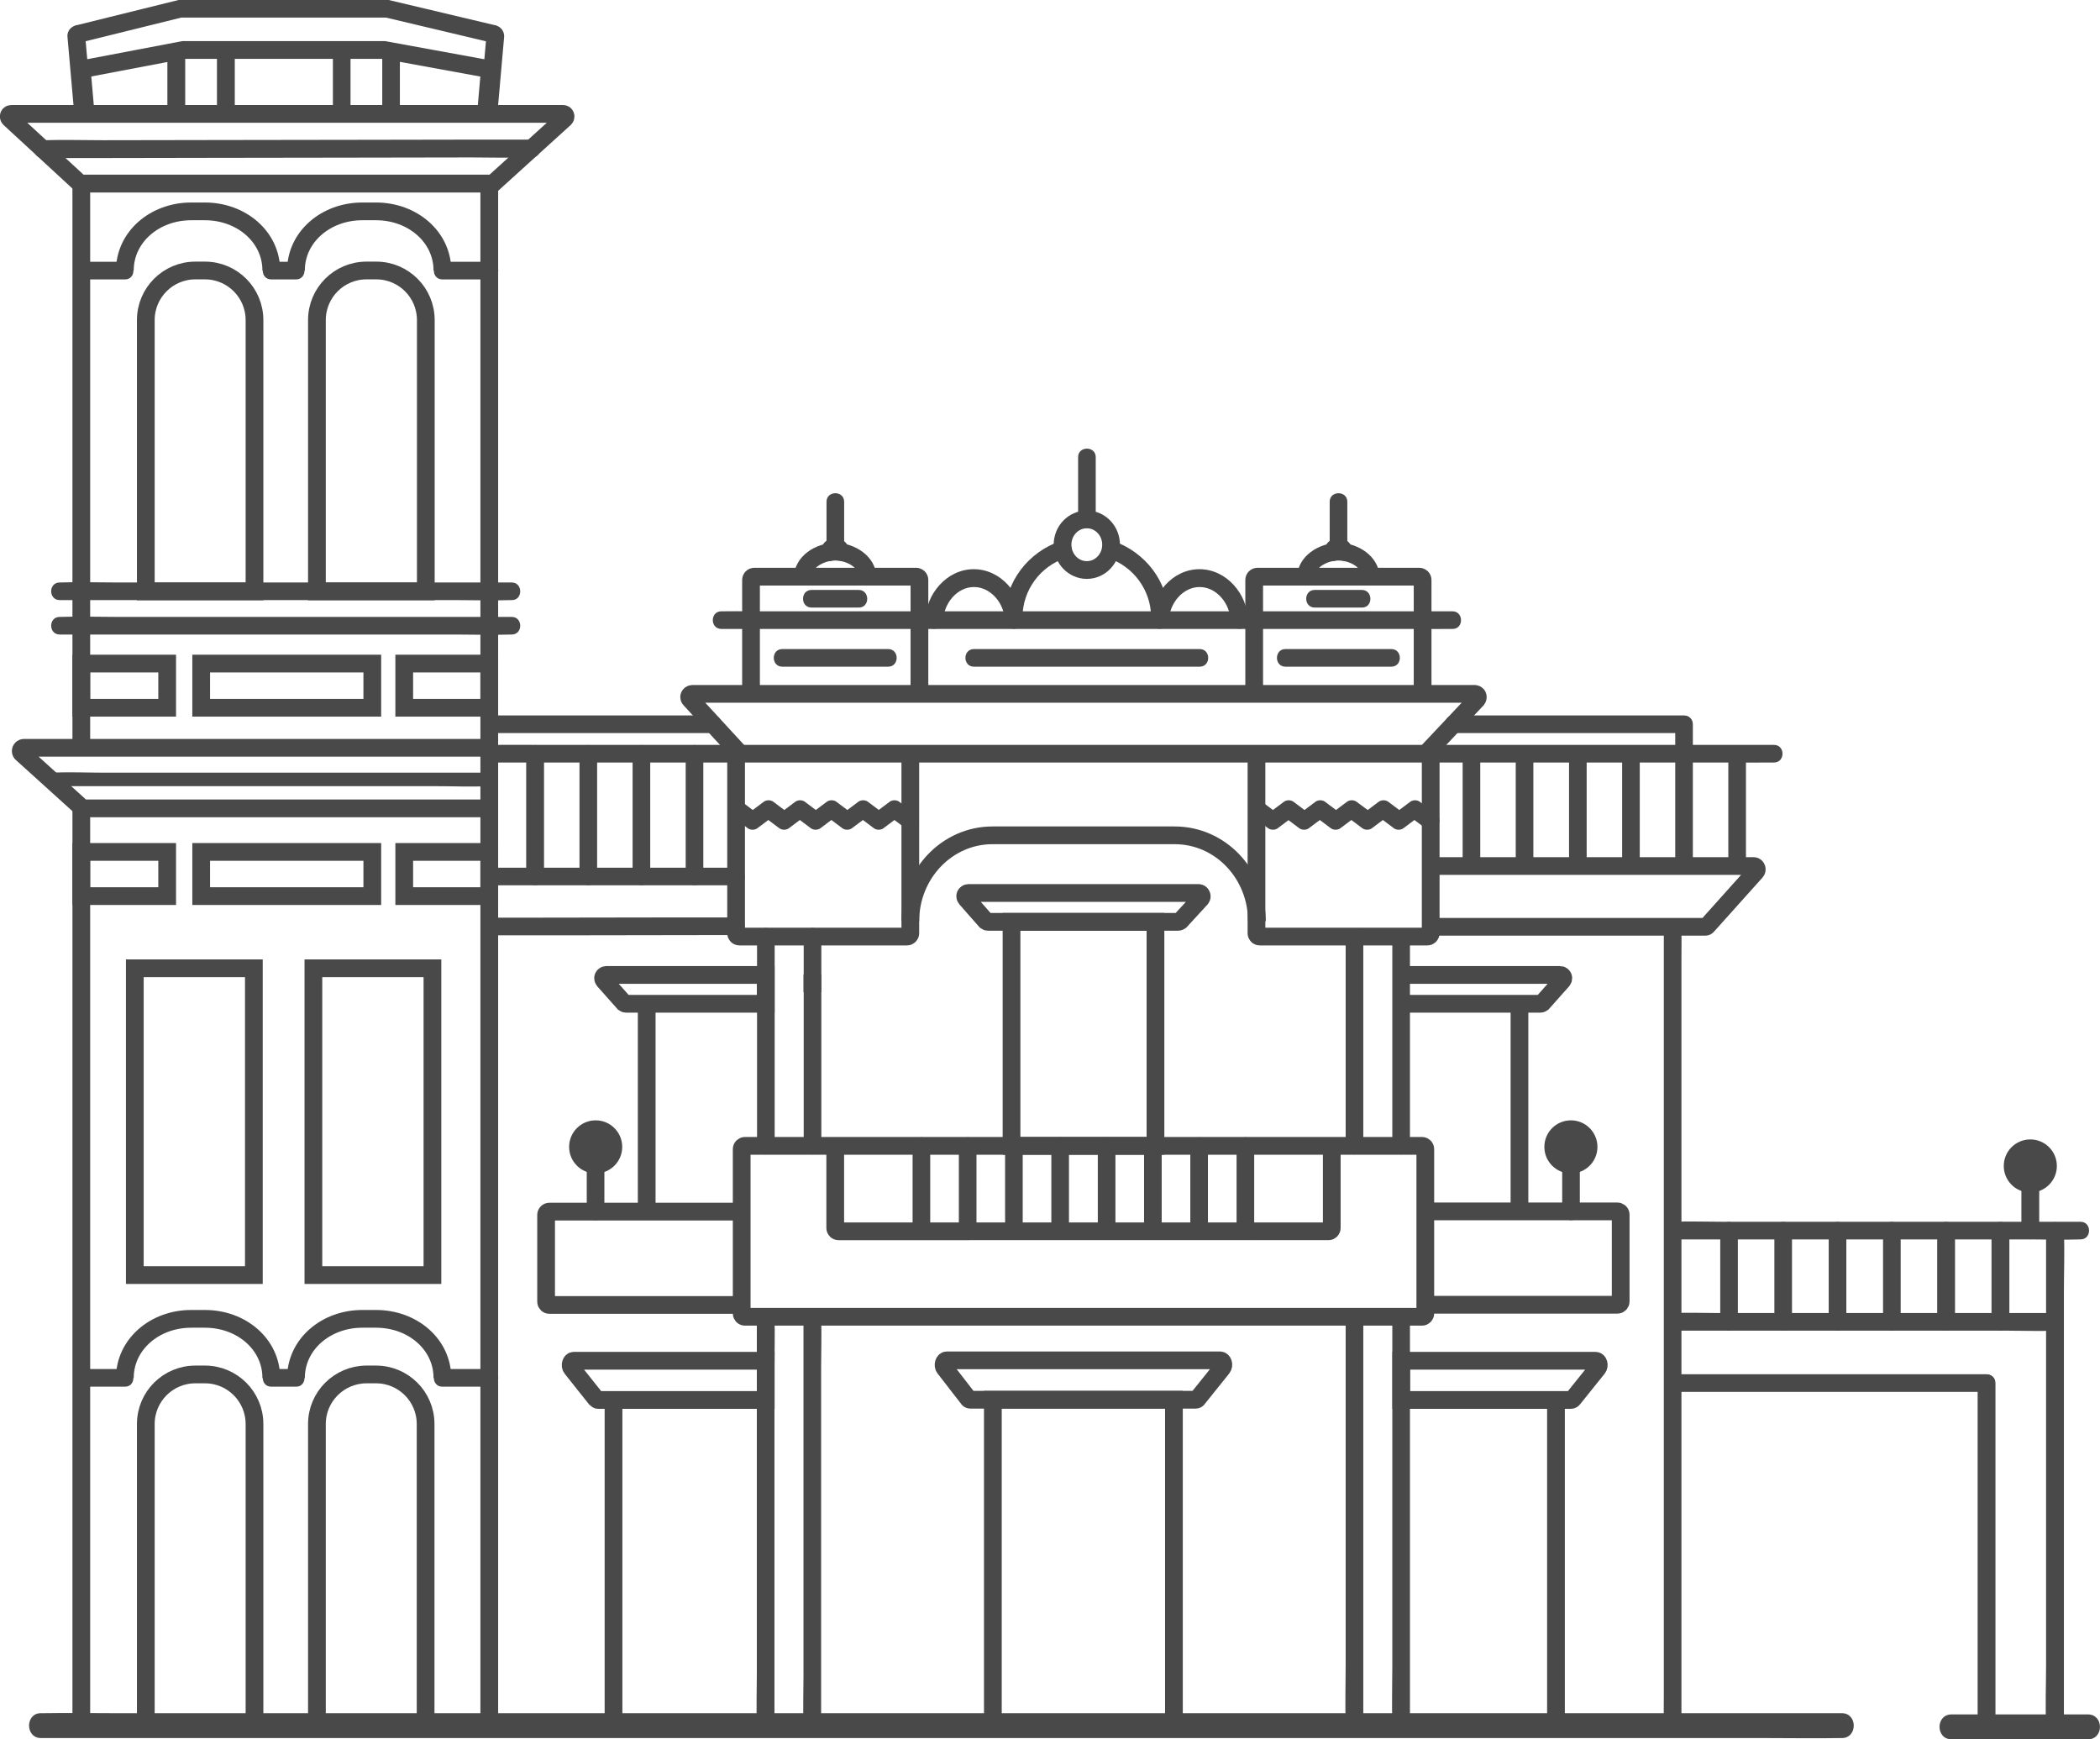 <?xml version="1.0" encoding="utf-8"?>
<!-- Generator: Adobe Illustrator 21.0.0, SVG Export Plug-In . SVG Version: 6.00 Build 0)  -->
<svg version="1.1" id="Layer_1" xmlns="http://www.w3.org/2000/svg" xmlns:xlink="http://www.w3.org/1999/xlink" x="0px" y="0px"
	 viewBox="0 0 1012.5 838.5" style="enable-background:new 0 0 1012.5 838.5;" xml:space="preserve">
<style type="text/css">
	.st0{fill:#494949;}
	.st1{fill:none;stroke:#494949;stroke-width:8.55;stroke-miterlimit:10;}
</style>
<title>Pictograma_Reitoria</title>
<g id="Reitoria">
	<path class="st0" d="M753.2,552.9v31.2c0,5.5,8.5,5.5,8.5,0v-31.2C761.7,547.4,753.2,547.4,753.2,552.9z"/>
	<circle class="st0" cx="757.4" cy="552.9" r="12.8"/>
	<path class="st0" d="M282.9,552.9v31.2c0,5.5,8.5,5.5,8.5,0v-31.2C291.5,547.4,282.9,547.4,282.9,552.9z"/>
	<circle class="st0" cx="287.2" cy="552.9" r="12.8"/>
	<path class="st0" d="M974.6,562.1v31.2c0,5.5,8.6,5.5,8.6,0v-31.2C983.2,556.6,974.6,556.6,974.6,562.1z"/>
	<circle class="st0" cx="978.9" cy="562.1" r="12.8"/>
	<path class="st0" d="M810.7,831.9V462.4c0-5,0.1-10,0-15c0-0.2,0-0.4,0-0.6c0-5.5-8.5-5.5-8.5,0v369.4c0,5-0.1,10,0,15
		c0,0.2,0,0.4,0,0.6C802.1,837.3,810.7,837.3,810.7,831.9L810.7,831.9z"/>
	<path class="st0" d="M855.3,359.1H261c-8,0-16.1-0.1-24.1,0h-1c-5.5,0-5.5,8.5,0,8.5h594.3c8,0,16.1,0.1,24.1,0h1
		C860.8,367.6,860.8,359.1,855.3,359.1L855.3,359.1z"/>
	<path class="st0" d="M354.9,418.3H235.9c-5.5,0-5.5,8.5,0,8.5h119.1C360.4,426.8,360.4,418.3,354.9,418.3z"/>
	<path class="st0" d="M354.9,442.3h-40.3l-63.9,0.1h-14.7c-5.5,0-5.5,8.6,0,8.5h40.3l63.9-0.1h14.7
		C360.4,450.9,360.4,442.3,354.9,442.3L354.9,442.3z"/>
	<path class="st0" d="M343.7,344.9H235.9c-5.5,0-5.5,8.5,0,8.5h107.9C349.2,353.4,349.3,344.9,343.7,344.9z"/>
	<path class="st0" d="M700.3,294.7H362.1c-4.6,0-9.2-0.1-13.7,0h-0.6c-5.5,0-5.5,8.5,0,8.5H686c4.6,0,9.2,0.1,13.7,0h0.6
		C705.8,303.3,705.8,294.7,700.3,294.7L700.3,294.7z"/>
	<path class="st0" d="M578.4,312.9H469.6c-5.5,0-5.5,8.5,0,8.5h108.8C583.9,321.4,583.9,312.9,578.4,312.9z"/>
	<path class="st0" d="M428.2,312.9h-51c-5.5,0-5.5,8.5,0,8.5h51C433.7,321.4,433.7,312.9,428.2,312.9z"/>
	<path class="st0" d="M670.8,312.9h-51c-5.5,0-5.5,8.5,0,8.5h51C676.3,321.4,676.3,312.9,670.8,312.9z"/>
	<path class="st0" d="M414,284.4h-22.7c-5.5,0-5.5,8.5,0,8.5H414C419.5,293,419.5,284.4,414,284.4L414,284.4z"/>
	<path class="st0" d="M656.6,284.4h-22.7c-5.5,0-5.5,8.5,0,8.5h22.7C662.1,293,662.1,284.4,656.6,284.4z"/>
	<path class="st0" d="M441,392.1l-7.6-5.7c-1.3-0.8-3-0.8-4.3,0l-7.6,5.7h4.4l-7.6-5.7c-1.3-0.8-3-0.8-4.3,0l-7.6,5.7h4.3l-7.6-5.7
		c-1.3-0.8-3-0.8-4.3,0l-7.6,5.7h4.3l-7.6-5.7c-1.3-0.8-3-0.8-4.3,0l-7.6,5.7h4.3l-7.6-5.7c-1.3-0.8-3-0.8-4.3,0l-7.6,5.7h4.3
		l-7.6-5.7c-1.9-1.4-4.8-0.3-5.9,1.5c-1.3,2.2-0.3,4.5,1.5,5.8l7.6,5.7c1.3,0.8,3,0.8,4.3,0l7.6-5.7h-4.3l7.6,5.7
		c1.3,0.8,3,0.8,4.3,0l7.6-5.7h-4.3l7.6,5.7c1.3,0.8,3,0.8,4.3,0l7.6-5.7h-4.3l7.6,5.7c1.3,0.8,3,0.8,4.3,0l7.6-5.7h-4.3l7.6,5.7
		c1.3,0.8,3,0.8,4.3,0l7.6-5.7h-4.3l7.6,5.7c1.8,1.4,4.8,0.3,5.8-1.5C443.8,395.8,442.9,393.5,441,392.1L441,392.1z"/>
	<path class="st0" d="M692,392.1l-7.6-5.7c-1.3-0.8-3-0.8-4.3,0l-7.6,5.7h4.3l-7.6-5.7c-1.3-0.8-3-0.8-4.3,0l-7.6,5.7h4.3l-7.7-5.7
		c-1.3-0.8-3-0.8-4.3,0l-7.6,5.7h4.3l-7.6-5.7c-1.3-0.8-3-0.8-4.3,0l-7.6,5.7h4.3l-7.6-5.7c-1.3-0.8-3-0.8-4.3,0l-7.6,5.7h4.3
		l-7.6-5.7c-1.9-1.4-4.8-0.3-5.8,1.5c-1.3,2.2-0.3,4.5,1.5,5.8l7.6,5.7c1.3,0.8,3,0.8,4.3,0l7.6-5.7H619l7.6,5.7
		c1.3,0.8,3,0.8,4.3,0l7.6-5.7h-4.3l7.6,5.7c1.3,0.8,3,0.8,4.3,0l7.6-5.7h-4.3l7.6,5.7c1.3,0.8,3,0.8,4.3,0l7.6-5.7h-4.3l7.6,5.7
		c1.3,0.8,3,0.8,4.3,0l7.6-5.7h-4.3l7.6,5.7c1.8,1.4,4.8,0.3,5.8-1.5C694.8,395.8,693.9,393.5,692,392.1L692,392.1z"/>
	<path class="st0" d="M811.9,344.9H700.8c-5.5,0-5.5,8.5,0,8.5h111.1C817.4,353.4,817.4,344.9,811.9,344.9z"/>
	<path class="st0" d="M986.5,593.3v209.2c0,9.6-0.4,19.3,0,29c0,0.1,0,0.3,0,0.4c0,5.5,8.6,5.5,8.6,0V622.7c0-9.6,0.4-19.3,0-29
		c0-0.1,0-0.3,0-0.4C995.1,587.8,986.5,587.8,986.5,593.3L986.5,593.3z"/>
	<path class="st0" d="M953.5,666.7v165.7c0,5.5,8.6,5.5,8.6,0V666.7C962,661.2,953.5,661.2,953.5,666.7z"/>
	<path class="st0" d="M816.2,417.5v-68.3c0-5.5-8.5-5.5-8.5,0v68.3C807.6,423,816.2,423,816.2,417.5L816.2,417.5z"/>
	<path class="st0" d="M841.8,417.5v-54c0-5.5-8.5-5.5-8.5,0v54C833.3,423,841.8,423,841.8,417.5z"/>
	<path class="st0" d="M739.3,417.5v-54.1c0-5.5-8.5-5.5-8.5,0v54.1C730.8,423,739.3,423,739.3,417.5z"/>
	<path class="st0" d="M713.7,417.5v-54.1c0-5.5-8.5-5.5-8.5,0v54.1C705.2,423,713.7,423,713.7,417.5z"/>
	<path class="st0" d="M765,417.5v-54.1c0-5.5-8.5-5.5-8.5,0v54.1C756.4,423,765,423,765,417.5z"/>
	<path class="st0" d="M790.6,417.5v-54.1c0-5.5-8.5-5.5-8.5,0v54.1C782,423,790.6,423,790.6,417.5z"/>
	<path class="st0" d="M287.9,422.6v-59.3c0-5.5-8.5-5.5-8.5,0v59.2C279.4,428.1,287.9,428.1,287.9,422.6L287.9,422.6z"/>
	<path class="st0" d="M262.3,422.6v-59.3c0-5.5-8.6-5.5-8.6,0v59.2C253.7,428.1,262.3,428.1,262.3,422.6L262.3,422.6z"/>
	<path class="st0" d="M313.5,422.6v-59.3c0-5.5-8.5-5.5-8.5,0v59.2C305,428.1,313.5,428.1,313.5,422.6L313.5,422.6z"/>
	<path class="st0" d="M339.1,422.6v-59.3c0-5.5-8.5-5.5-8.5,0v59.2C330.6,428.1,339.1,428.1,339.1,422.6L339.1,422.6z"/>
	<path class="st0" d="M104.6,24.2v30.8c0,5.5,8.6,5.5,8.6,0V24.2C113.1,18.7,104.6,18.7,104.6,24.2z"/>
	<path class="st0" d="M80.7,24.8V55c0,5.5,8.6,5.5,8.6,0V24.8C89.3,19.3,80.7,19.3,80.7,24.8z"/>
	<path class="st0" d="M160.5,24.2v30.8c0,5.5,8.5,5.5,8.5,0V24.2C169,18.7,160.5,18.7,160.5,24.2L160.5,24.2z"/>
	<path class="st0" d="M184.3,24.8V55c0,5.5,8.5,5.5,8.5,0V24.8C192.9,19.3,184.3,19.3,184.3,24.8z"/>
	<path class="st0" d="M1003.1,589H830.6c-7.9,0-15.9-0.3-23.8,0h-0.3c-5.5,0-5.5,8.5,0,8.5h172.5c7.9,0,15.9,0.3,23.8,0h0.3
		C1008.6,597.5,1008.6,589,1003.1,589z"/>
	<path class="st0" d="M990.8,633H829.1c-7.4,0-15-0.3-22.4,0h-0.3c-5.5,0-5.5,8.5,0,8.5h161.7c7.4,0,15,0.3,22.4,0h0.3
		C996.3,641.5,996.3,633,990.8,633L990.8,633z"/>
	<path class="st0" d="M957.7,662.5H806.4c-5.5,0-5.5,8.5,0,8.5h151.4C963.2,671,963.3,662.5,957.7,662.5z"/>
	<path class="st1" d="M438.9,363.3v86.6c0,0.9-0.7,1.6-1.6,1.6h-80.8c-0.9,0-1.6-0.7-1.6-1.6v-86.6"/>
	<path class="st1" d="M689.8,363.3v86.6c0,0.9-0.7,1.6-1.6,1.6h-80.8c-0.9,0-1.6-0.7-1.6-1.6v-86.6"/>
	<path class="st1" d="M438.9,444.1c0-22.8,17.7-41.4,39.6-41.4h87.9c21.9,0,39.6,18.5,39.6,41.4"/>
	<path class="st0" d="M373.5,552.4V451.5c0-5.5-8.5-5.5-8.5,0v100.9C364.9,557.9,373.5,557.9,373.5,552.4z"/>
	<path class="st0" d="M396,552.4V451.5c0-5.5-8.5-5.5-8.5,0v100.9C387.4,557.9,396,557.9,396,552.4z"/>
	<path class="st0" d="M648.8,451.8v100.6c0,5.5,8.5,5.5,8.5,0V451.8C657.4,446.3,648.8,446.3,648.8,451.8z"/>
	<path class="st0" d="M671.3,451.8v100.6c0,5.5,8.5,5.5,8.5,0V451.8C679.8,446.3,671.3,446.3,671.3,451.8z"/>
	<path class="st0" d="M364.9,634.7v172.8c0,8-0.3,16,0,24c0,0.1,0,0.2,0,0.3c0,5.5,8.5,5.5,8.5,0V659c0-8,0.3-16,0-24
		c0-0.1,0-0.2,0-0.3C373.5,629.2,364.9,629.2,364.9,634.7z"/>
	<path class="st0" d="M387.4,634.7v172.8c0,8-0.3,16,0,24c0,0.1,0,0.2,0,0.3c0,5.5,8.5,5.5,8.5,0V659c0-8,0.3-16,0-24
		c0-0.1,0-0.2,0-0.3C396,629.2,387.4,629.2,387.4,634.7z"/>
	<path class="st0" d="M648.8,635.3v167.3c0,9.5-0.3,19.1,0,28.7c0,0.2,0,0.3,0,0.4c0,5.5,8.5,5.5,8.5,0V635.3
		C657.4,629.8,648.8,629.8,648.8,635.3z"/>
	<path class="st0" d="M679.8,831.7V635.3c0-5.5-8.5-5.5-8.5,0v167.3c0,9.5-0.3,19.1,0,28.7c0,0.2,0,0.3,0,0.4
		C671.3,837.2,679.8,837.2,679.8,831.7z"/>
	<path class="st1" d="M359.2,552.4h326.4c0.9,0,1.6,0.7,1.6,1.6v79.2c0,0.9-0.7,1.6-1.6,1.6H359.2c-0.9,0-1.6-0.7-1.6-1.6V554
		C357.6,553.1,358.3,552.4,359.2,552.4z"/>
	<path class="st1" d="M642.1,552.4V592c0,0.9-0.7,1.6-1.6,1.6H404.3c-0.9,0-1.6-0.7-1.6-1.6v-39.6"/>
	<path class="st0" d="M440,552.4v41.2c0,5.5,8.5,5.5,8.5,0v-41.2C448.5,546.9,440,546.9,440,552.4z"/>
	<path class="st0" d="M462.3,552.4v41.2c0,5.5,8.5,5.5,8.5,0v-41.2C470.9,546.9,462.3,546.9,462.3,552.4z"/>
	<path class="st0" d="M484.6,552.4v41.2c0,5.5,8.5,5.5,8.5,0v-41.2C493.2,546.9,484.6,546.9,484.6,552.4z"/>
	<path class="st0" d="M506.9,552.4v41.2c0,5.5,8.5,5.5,8.5,0v-41.2C515.5,546.9,506.9,546.9,506.9,552.4z"/>
	<path class="st0" d="M529.3,552.4v41.2c0,5.5,8.5,5.5,8.5,0v-41.2C537.8,546.9,529.3,546.9,529.3,552.4z"/>
	<path class="st0" d="M551.6,552.4v41.2c0,5.5,8.5,5.5,8.5,0v-41.2C560.1,546.9,551.6,546.9,551.6,552.4z"/>
	<path class="st0" d="M573.9,552.4v41.2c0,5.5,8.5,5.5,8.5,0v-41.2C582.5,546.9,573.9,546.9,573.9,552.4z"/>
	<path class="st0" d="M596.2,552.4v41.2c0,5.5,8.5,5.5,8.5,0v-41.2C604.8,546.9,596.2,546.9,596.2,552.4z"/>
	<path class="st0" d="M829.4,593.2v44c0,5.5,8.5,5.5,8.5,0v-44C837.9,587.7,829.4,587.7,829.4,593.2z"/>
	<path class="st0" d="M855.5,593.2v44c0,5.5,8.5,5.5,8.5,0v-44C864.1,587.7,855.5,587.7,855.5,593.2z"/>
	<path class="st0" d="M881.7,593.2v44c0,5.5,8.5,5.5,8.5,0v-44C890.3,587.7,881.7,587.7,881.7,593.2z"/>
	<path class="st0" d="M907.9,593.2v44c0,5.5,8.5,5.5,8.5,0v-44C916.4,587.7,907.9,587.7,907.9,593.2z"/>
	<path class="st0" d="M934,593.2v44c0,5.5,8.6,5.5,8.6,0v-44C942.6,587.7,934,587.7,934,593.2z"/>
	<path class="st0" d="M960.2,593.2v44c0,5.5,8.6,5.5,8.6,0v-44C968.7,587.7,960.2,587.7,960.2,593.2z"/>
	<path class="st1" d="M689.8,417.5h155.8c0.9,0.1,1.5,0.9,1.4,1.8c0,0.3-0.2,0.7-0.4,0.9l-23.4,26.1c-0.2,0.3-0.6,0.5-1,0.5H689.8"
		/>
	<path class="st1" d="M568.1,444.4h-91.8c-0.4,0-0.7-0.2-1-0.4l-9.5-10.8c-0.6-0.7-0.6-1.7,0.1-2.3c0.2-0.2,0.6-0.4,0.9-0.4H578
		c0.9,0.1,1.5,0.9,1.4,1.8c0,0.3-0.2,0.6-0.4,0.9l-9.9,10.8C568.8,444.2,568.5,444.4,568.1,444.4z"/>
	<rect x="487.7" y="444.4" class="st1" width="69.4" height="108"/>
	<path class="st1" d="M275.6,659.6l11.7,14.7c0.3,0.3,0.7,0.6,1.1,0.6h80.8v-18.9h-92.5C275.3,655.9,274.6,658.3,275.6,659.6z"/>
	<rect x="478.7" y="674.8" class="st1" width="87.3" height="157"/>
	<line class="st1" x1="362.1" y1="334.5" x2="362.1" y2="299"/>
	<line class="st1" x1="685.9" y1="299" x2="685.9" y2="334.5"/>
	<path class="st1" d="M362.1,299v-19.4c0-0.9,0.7-1.6,1.6-1.6h78c0.9,0,1.6,0.7,1.6,1.6V299"/>
	<path class="st0" d="M528.3,250.4v-30c0-5.5-8.5-5.5-8.5,0v30C519.7,255.9,528.3,255.9,528.3,250.4z"/>
	<path class="st0" d="M534.3,269c12.2,4.1,20.5,15.4,20.7,28.2c0.1,5.5,8.6,5.5,8.5,0c-0.2-16.8-11.2-31-27-36.5
		C531.3,258.9,529.1,267.2,534.3,269L534.3,269z"/>
	<path class="st0" d="M493,297.2c0.2-12.8,8.5-24.1,20.7-28.2c5.2-1.8,3-10-2.3-8.2c-15.7,5.4-26.8,19.6-27,36.5
		C484.4,302.7,492.9,302.7,493,297.2L493,297.2z"/>
	<path class="st0" d="M563.6,299c0.2-7.9,6.5-16,14.8-16s14.7,8.2,14.8,16c0.1,5.5,8.7,5.5,8.5,0c-0.2-12.5-10.3-24.6-23.4-24.6
		S555.3,286.5,555,299C554.9,304.5,563.5,304.5,563.6,299z"/>
	<path class="st0" d="M454.8,299c0.2-7.9,6.5-16,14.8-16s14.7,8.2,14.8,16c0.1,5.5,8.7,5.5,8.5,0c-0.2-12.5-10.3-24.6-23.4-24.6
		s-23.1,12.1-23.4,24.6C446.2,304.5,454.7,304.5,454.8,299z"/>
	<ellipse class="st1" cx="524" cy="262.6" rx="11.7" ry="12.2"/>
	<path class="st1" d="M604.7,299v-19.4c0-0.9,0.7-1.6,1.6-1.6h78c0.9,0,1.6,0.7,1.6,1.6V299"/>
	<path class="st0" d="M391.3,278.1c0.2-5.2,7-7.9,11.4-7.9s11.2,2.6,11.4,7.9c0.2,5.5,8.8,5.5,8.5,0c-0.4-10.1-10.6-16.4-19.9-16.4
		s-19.6,6.3-19.9,16.4C382.6,283.6,391.2,283.6,391.3,278.1L391.3,278.1z"/>
	<path class="st0" d="M633.9,278.1c0.2-5.2,7-7.9,11.4-7.9s11.2,2.6,11.4,7.9c0.2,5.5,8.8,5.5,8.5,0c-0.4-10.1-10.6-16.4-19.9-16.4
		s-19.6,6.3-19.9,16.4C625.2,283.6,633.7,283.6,633.9,278.1z"/>
	<path class="st1" d="M356.8,363.3l-24.1-26.2c-0.6-0.6-0.6-1.6,0.1-2.2c0.3-0.2,0.6-0.4,0.9-0.4h377.4c0.9,0.1,1.5,0.8,1.4,1.7
		c0,0.4-0.2,0.7-0.4,1l-24.7,26.2"/>
	<line class="st1" x1="391.7" y1="478.3" x2="391.7" y2="469.7"/>
	<line class="st1" x1="311.8" y1="483.9" x2="311.8" y2="584.1"/>
	<path class="st1" d="M369.2,470v13.9h-67.4c-0.4,0-0.7-0.2-1-0.4l-9.6-10.8c-0.6-0.7-0.6-1.7,0.1-2.3c0.2-0.2,0.6-0.4,0.9-0.4
		H369.2z"/>
	<path class="st0" d="M246.7,280.8h-191c-8.8,0-17.7-0.3-26.5,0h-0.4c-5.5,0-5.5,8.5,0,8.5h191c8.8,0,17.7,0.3,26.5,0h0.4
		C252.2,289.4,252.2,280.8,246.7,280.8L246.7,280.8z"/>
	<path class="st0" d="M246.7,297.4h-191c-8.8,0-17.7-0.3-26.5,0h-0.4c-5.5,0-5.5,8.5,0,8.5h191c8.8,0,17.7,0.3,26.5,0h0.4
		C252.2,305.9,252.2,297.4,246.7,297.4L246.7,297.4z"/>
	<path class="st0" d="M256.4,67.3h-23.4l-56.4,0.1l-68,0.1l-59,0.1c-9.5,0-19.1-0.3-28.6,0h-0.4c-5.5,0-5.5,8.6,0,8.6h23.4l56.4-0.1
		l68-0.1l59-0.1c9.5,0,19.1,0.3,28.6,0h0.4C261.9,75.9,261.9,67.3,256.4,67.3L256.4,67.3z"/>
	<path class="st0" d="M235.9,372.5H50.6c-8.5,0-17.1-0.4-25.6,0h-0.4c-4.2,0-4.2,6.5,0,6.5h185.2c8.5,0,17.1,0.4,25.6,0h0.4
		C240,379.1,240,372.5,235.9,372.5L235.9,372.5z"/>
	<path class="st1" d="M94.2,662.6h4.6c13.2,0,23.9,10.7,23.9,23.9v145.3l0,0H70.3l0,0V686.5C70.3,673.3,81,662.6,94.2,662.6z"/>
	<path class="st1" d="M176.6,662.6h4.7c13.2,0,23.9,10.7,23.9,23.9l0,0v145.3l0,0h-52.4l0,0V686.5
		C152.8,673.3,163.5,662.7,176.6,662.6z"/>
	<path class="st0" d="M60.2,660H39.4c-5.5,0-5.5,8.5,0,8.5h20.8C65.7,668.6,65.7,660,60.2,660z"/>
	<path class="st0" d="M236.1,660h-22.8c-5.5,0-5.5,8.5,0,8.5h22.8C241.6,668.6,241.6,660,236.1,660L236.1,660z"/>
	<path class="st0" d="M142.7,660h-11.9c-5.5,0-5.5,8.5,0,8.5h11.9C148.2,668.6,148.2,660,142.7,660z"/>
	<path class="st1" d="M60.2,664.3c0-16.1,14.3-28.5,32-28.5h6.6c17.7,0,32,12.3,32,28.5"/>
	<path class="st1" d="M142.7,664.3c0-16.1,14.3-28.5,32-28.5h6.6c17.7,0,32,12.3,32,28.5"/>
	<path class="st0" d="M60.2,126.2H39.4c-5.5,0-5.5,8.5,0,8.5h20.9C65.7,134.7,65.7,126.2,60.2,126.2L60.2,126.2z"/>
	<path class="st0" d="M236.1,126.2h-22.8c-5.5,0-5.5,8.5,0,8.5h22.8C241.6,134.7,241.6,126.2,236.1,126.2z"/>
	<path class="st0" d="M142.7,126.2h-11.9c-5.5,0-5.5,8.5,0,8.5h11.9C148.2,134.7,148.2,126.2,142.7,126.2z"/>
	<path class="st1" d="M60.2,130.4c0-16.1,14.3-28.5,32-28.5h6.6c17.7,0,32,12.4,32,28.5"/>
	<path class="st1" d="M142.7,130.4c0-16.1,14.3-28.5,32-28.5h6.6c17.7,0,32,12.4,32,28.5"/>
	<path class="st1" d="M94.2,130.4h4.6c13.2,0,23.9,10.7,23.9,23.9v130.8l0,0H70.3l0,0V154.3C70.3,141.1,81,130.4,94.2,130.4
		L94.2,130.4L94.2,130.4z"/>
	<path class="st1" d="M205.2,285.1h-52.4V154.3c0-13.2,10.7-23.9,23.9-23.9c0,0,0,0,0,0h4.7c13.2,0,23.9,10.7,23.9,23.9V285.1z"/>
	<rect x="65" y="466.8" class="st1" width="57.4" height="147.9"/>
	<rect x="151.1" y="466.8" class="st1" width="57.4" height="147.9"/>
	<rect x="97" y="410.7" class="st1" width="82.5" height="21.3"/>
	<rect x="39.2" y="410.7" class="st1" width="41.4" height="21.3"/>
	<rect x="194.9" y="410.7" class="st1" width="41" height="21.3"/>
	<rect x="97" y="319.9" class="st1" width="82.5" height="21.3"/>
	<rect x="39.2" y="319.9" class="st1" width="41.4" height="21.3"/>
	<rect x="194.9" y="319.9" class="st1" width="41" height="21.3"/>
	<path class="st1" d="M237.2,88.5h-198c-0.4,0-0.7-0.1-1-0.4l-33.6-31c-0.5-0.5-0.5-1.3-0.1-1.8c0.3-0.3,0.7-0.4,1.1-0.4h265.7
		c0.7-0.1,1.3,0.4,1.4,1.1c0,0.4-0.1,0.8-0.4,1.1l-34.2,31C238,88.4,237.6,88.5,237.2,88.5z"/>
	<path class="st1" d="M235.8,360.5H11.6c-0.9,0-1.6,0.7-1.6,1.6c0,0.4,0.2,0.9,0.5,1.1l29.3,26.5h195.9"/>
	<line class="st1" x1="732.6" y1="483.9" x2="732.6" y2="584.1"/>
	<path class="st1" d="M675.6,483.9h67.1c0.4,0,0.7-0.2,1-0.4l9.6-10.8c0.6-0.7,0.6-1.7-0.1-2.3c-0.2-0.2-0.6-0.4-0.9-0.4h-76.7"/>
	<path class="st1" d="M40.1,54.9l-3.3-37.4c-0.2-0.7,0.6-1.3,1.6-1.3l48.5-12h99.7l50.6,12c1,0,1.7,0.6,1.6,1.3l-3.3,37.4"/>
	<path class="st1" d="M234.3,54.9l1.8-20.5c0.2-0.7-0.6-1.3-1.5-1.3l-49.3-9h-97l-47.3,9c-0.9,0-1.7,0.6-1.5,1.3l1.8,20.5"/>
	<line class="st1" x1="295.8" y1="675.1" x2="295.8" y2="831.9"/>
	<polyline class="st1" points="39.2,360.5 39.2,88.5 235.9,88.5 235.9,389.7 235.9,831.9 39.2,831.9 39.2,389.1 	"/>
	<line class="st1" x1="604.7" y1="299" x2="604.7" y2="334.5"/>
	<line class="st1" x1="443.3" y1="334.5" x2="443.3" y2="299"/>
	<path class="st0" d="M407,263.5v-21.6c0-5.5-8.5-5.5-8.5,0v21.6C398.4,269,407,269,407,263.5L407,263.5z"/>
	<path class="st0" d="M404.3,266.1c-0.1,0.6-0.1,0.8-0.1,0.4c0.1-0.3,0-0.3-0.1,0.1c-0.2,0.3-0.2,0.3,0,0l-0.4,0.5l-0.5,0.4
		c0.3-0.2,0.3-0.2-0.1,0c-0.3,0.2-0.4,0.2-0.1,0.1c0.3-0.1,0.2,0-0.5,0.1c-0.2,0-0.9-0.2-0.4,0c-0.6-0.3-0.7-0.3-0.4-0.2
		c0.3,0.2,0.2,0.1-0.1-0.1c-0.1-0.2-0.8-1-0.5-0.4l-0.2-0.5c0.1,0.5,0.1,0.4,0-0.3c0.1,2.4,2.1,4.2,4.5,4.1c2.2-0.1,4-1.9,4.1-4.1
		c0-3.8-3.1-6.9-6.9-6.9s-6.9,3.1-6.9,6.9c0,0,0,0,0,0c0,2.4,1.9,4.3,4.3,4.3C402.4,270.4,404.3,268.5,404.3,266.1L404.3,266.1z"/>
	<path class="st0" d="M646.9,266.1c-0.1,0.6-0.1,0.8-0.1,0.4c0.1-0.3,0-0.3-0.1,0.1c-0.2,0.3-0.2,0.3,0,0l-0.3,0.5l-0.5,0.4
		c0.3-0.2,0.3-0.2-0.1,0c-0.3,0.2-0.4,0.2-0.2,0.1c0.3-0.1,0.2,0-0.5,0.1c-0.2,0-0.9-0.2-0.3,0c-0.6-0.3-0.7-0.3-0.4-0.2
		s0.2,0.1-0.1-0.1c-0.1-0.2-0.8-1-0.5-0.4l-0.2-0.5c0.1,0.5,0.1,0.4,0-0.3c0.1,2.4,2.1,4.2,4.5,4.1c2.2-0.1,4-1.9,4.1-4.1
		c0-3.8-3.1-6.9-6.9-6.9c-3.8,0-6.9,3.1-6.9,6.9c0,2.4,1.9,4.3,4.3,4.3C645,270.4,646.9,268.5,646.9,266.1L646.9,266.1z"/>
	<path class="st0" d="M649.6,263.5v-21.6c0-5.5-8.5-5.5-8.5,0v21.6C641,269,649.6,269,649.6,263.5L649.6,263.5z"/>
	<path class="st1" d="M770.3,659.6l-11.8,14.7c-0.3,0.4-0.7,0.6-1.1,0.6h-81.8v-18.9h93.6C770.7,655.9,771.4,658.3,770.3,659.6z"/>
	<line class="st1" x1="750.2" y1="675.1" x2="750.2" y2="831.9"/>
	<path class="st1" d="M687.1,629h92.7c0.9,0,1.6-0.7,1.6-1.6v-41.8c0-0.9-0.7-1.6-1.6-1.6h-92.7"/>
	<path class="st1" d="M357.6,584.1h-92.7c-0.9,0-1.6,0.7-1.6,1.6v41.8c0,0.9,0.7,1.6,1.6,1.6h92.7"/>
	<path class="st1" d="M576.5,674.8H467.9c-0.5,0-0.9-0.2-1.1-0.6l-11.4-14.7c-1-1.3-0.3-3.7,1.1-3.7h131.7c1.5,0,2.2,2.3,1.1,3.7
		l-11.8,14.7C577.3,674.6,576.9,674.8,576.5,674.8z"/>
</g>
<g id="base">
	<path class="st0" d="M19.8,837.9h832.9c11.3,0,22.5,0.2,33.8,0h1.5c7.7,0,7.7-12,0-12H55c-11.3,0-22.5-0.2-33.8,0h-1.5
		C12.1,825.9,12.1,837.9,19.8,837.9z"/>
	<path class="st0" d="M940.9,838.5h65.8c7.7,0,7.7-12,0-12h-65.8C933.2,826.5,933.2,838.5,940.9,838.5z"/>
</g>
</svg>
